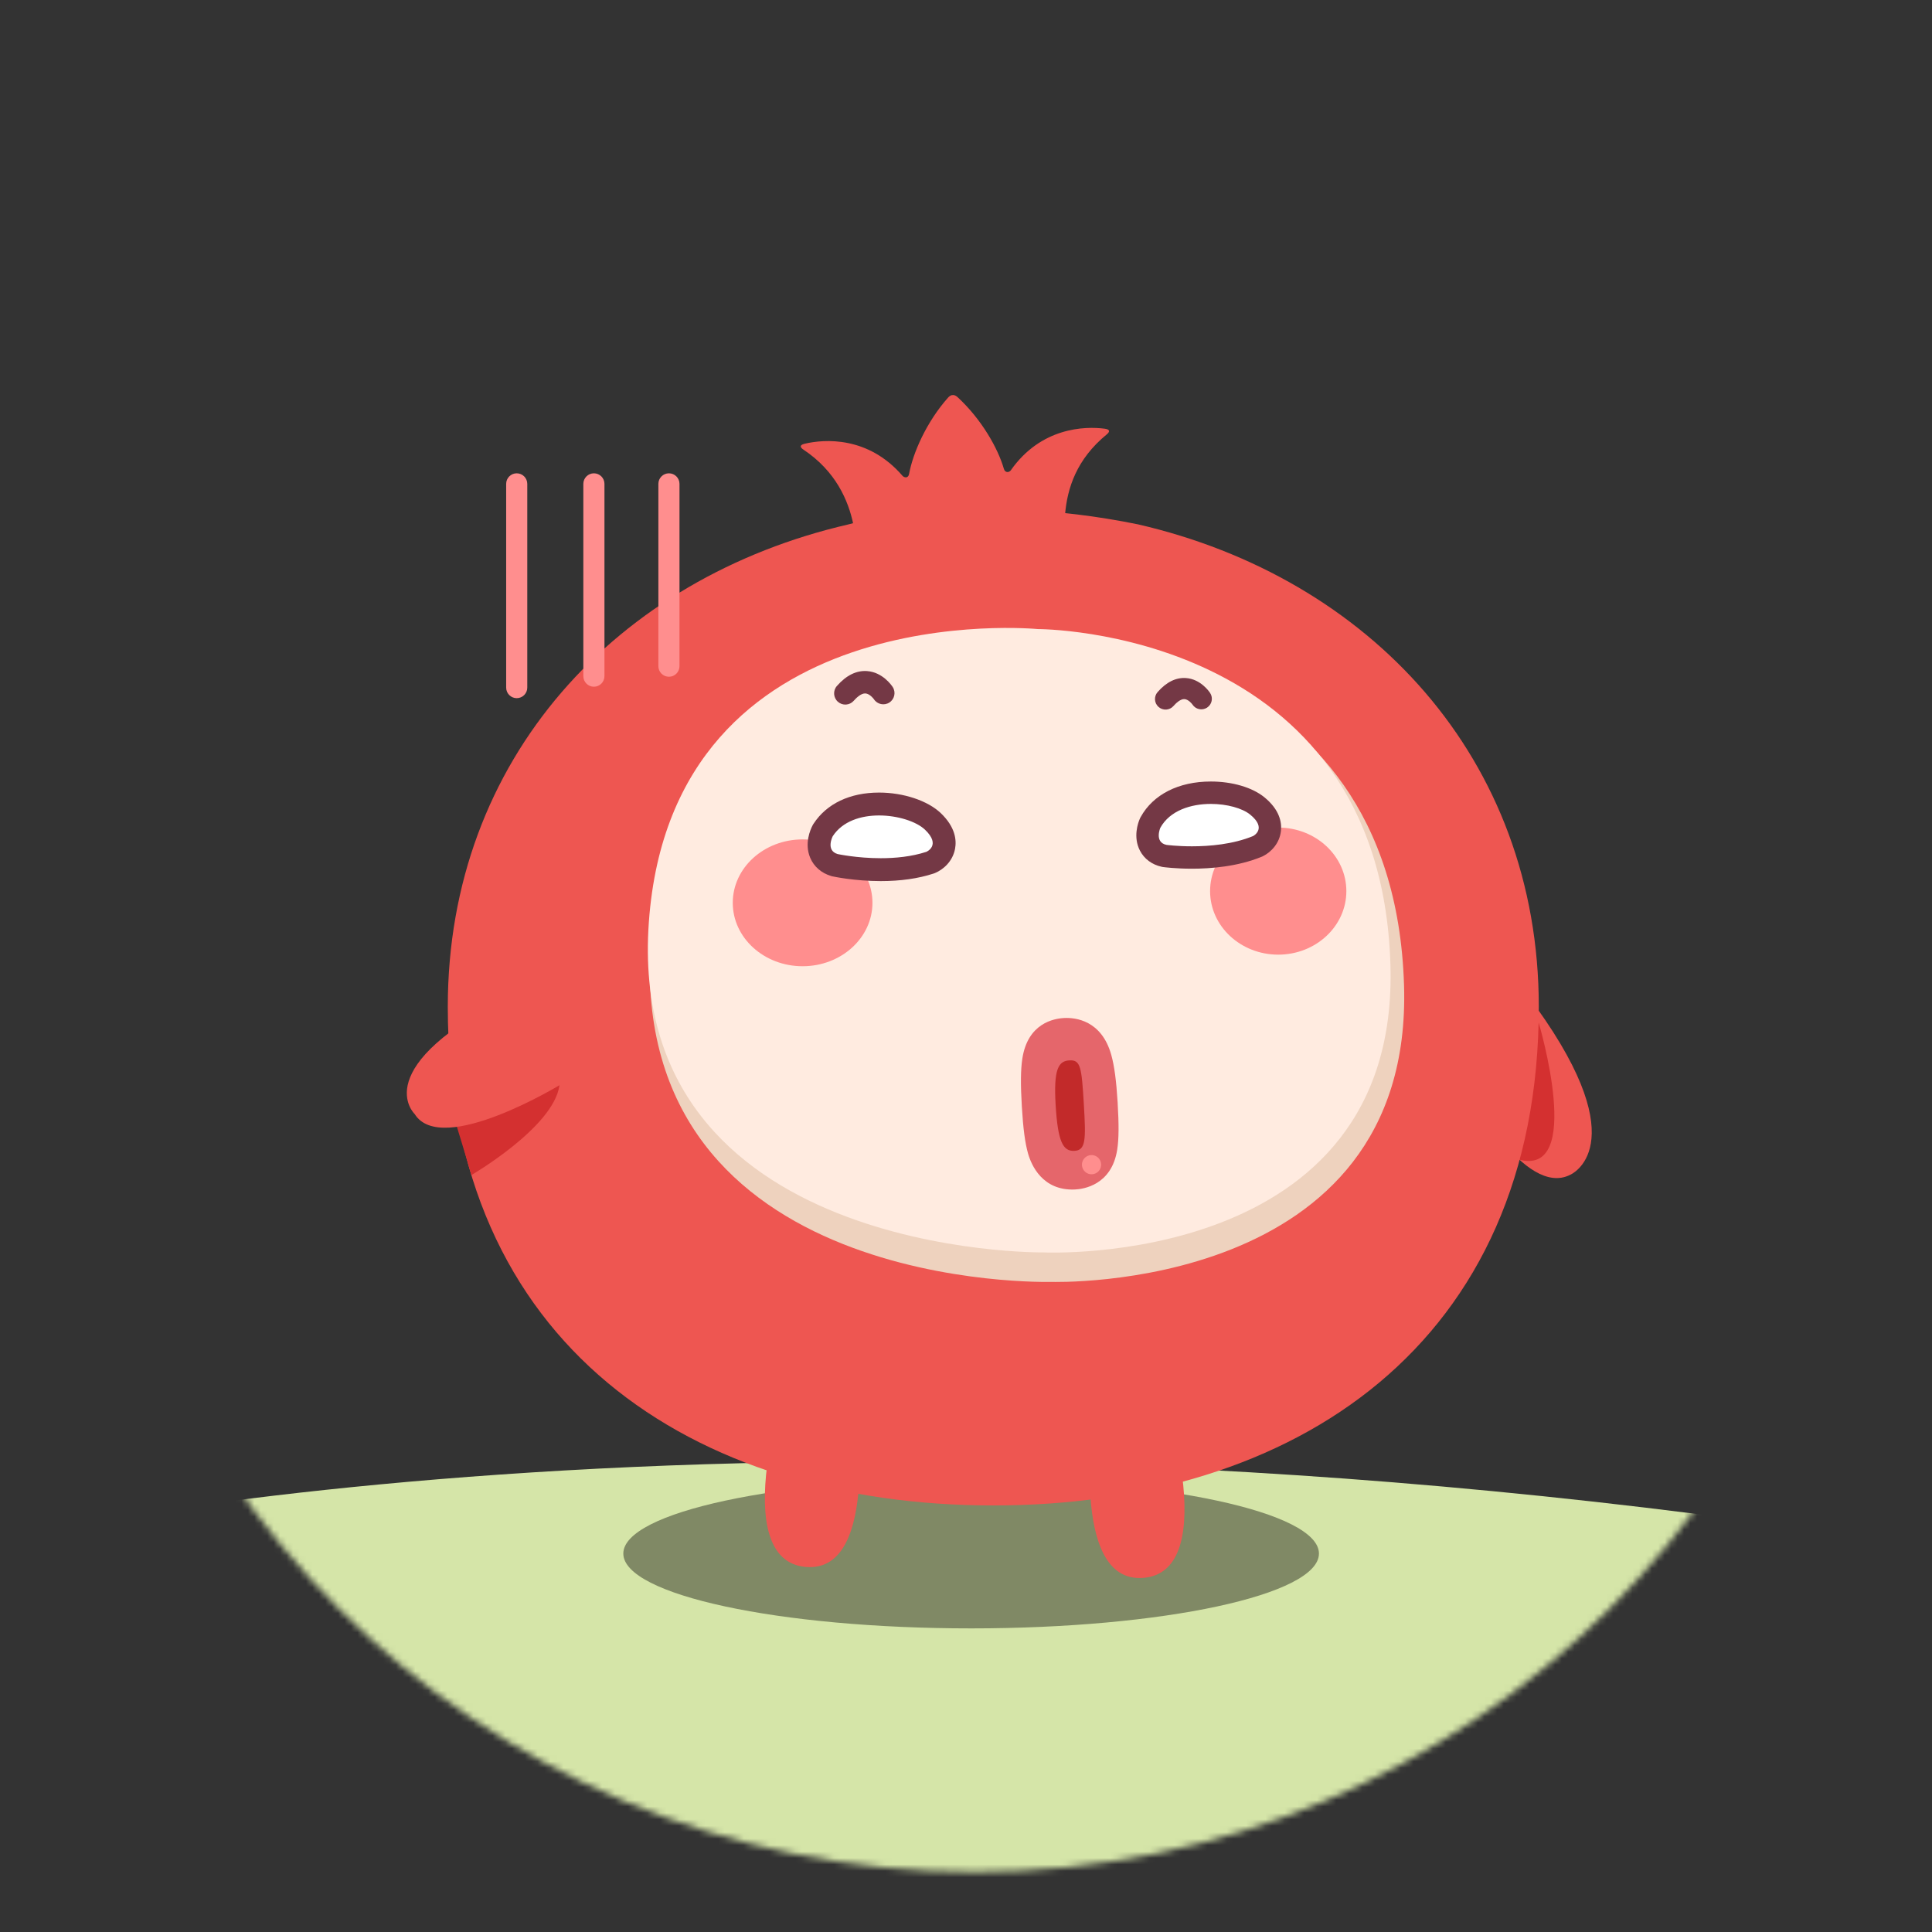 <?xml version="1.0" encoding="UTF-8" standalone="no"?>
<svg width="300px" height="300px" viewBox="0 0 300 300" version="1.1" xmlns="http://www.w3.org/2000/svg" xmlns:xlink="http://www.w3.org/1999/xlink">
    <rect x="0" y="0" width="300" height="300" fill="#333333" stroke="none"/>
    <!-- Generator: Sketch 46.2 (44496) - http://www.bohemiancoding.com/sketch -->
    <title>shiliu</title>
    <desc>Created with Sketch.</desc>
    <defs>
        <path d="M140.276,0.704 C63.24,0.704 0.789,63.153 0.789,140.19 L0.789,140.19 C0.789,217.223 63.24,279.675 140.276,279.675 L140.276,279.675 C217.311,279.675 279.76,217.223 279.76,140.19 L279.76,140.19 C279.76,63.153 217.311,0.704 140.276,0.704 L140.276,0.704 Z" id="path-1"></path>
        <path d="M140.276,0.704 C63.24,0.704 0.789,63.153 0.789,140.19 L0.789,140.19 C0.789,217.223 63.24,279.675 140.276,279.675 L140.276,279.675 C217.311,279.675 279.76,217.223 279.76,140.19 L279.76,140.19 C279.76,63.153 217.311,0.704 140.276,0.704" id="path-3"></path>
    </defs>
    <g id="Page-1-Copy-2" stroke="none" stroke-width="1" fill="none" fill-rule="evenodd">
        <g id="帐号未开通" transform="translate(-225, -328)">
            <g id="Group-4" transform="translate(220, 328)">
                <g id="找不到对于社区小石榴" transform="translate(5, 0)">
                    <g id="图">
                        <g id="Group-7" transform="translate(11, 11)">
                            <g id="Group-3">
                                <mask id="mask-2" fill="white">
                                    <use xlink:href="#path-1"></use>
                                </mask>
                                <g id="Clip-2"></g>
                                <path d="M140.276,0.704 C63.24,0.704 0.789,63.153 0.789,140.19 L0.789,140.19 C0.789,217.223 63.24,279.675 140.276,279.675 L140.276,279.675 C217.311,279.675 279.76,217.223 279.76,140.19 L279.76,140.19 C279.76,63.153 217.311,0.704 140.276,0.704 L140.276,0.704 Z" id="Fill-1" mask="url(#mask-2)"></path>
                            </g>
                            <g id="Group-6">
                                <mask id="mask-4" fill="white">
                                    <use xlink:href="#path-3"></use>
                                </mask>
                                <g id="Clip-5"></g>
                                <path d="M-15.441,228.961 C-15.441,228.961 102.821,199.647 286.445,228.961 C286.445,228.961 217.901,306.461 123.105,301.378 C28.311,296.295 -15.441,228.961 -15.441,228.961" id="Fill-4" fill="#D5E5A8" mask="url(#mask-4)"></path>
                            </g>
                        </g>
                        <g id="Group-58" transform="translate(62.471, 60.412)">
                            <path d="M181.344,122.013 C174.276,125.591 165.618,109.033 165.618,109.033 L176.087,95.991 C191.663,117.662 181.344,122.013 181.344,122.013" id="Fill-8" fill="#EE5651"></path>
                            <path d="M176.445,98.352 C176.445,98.352 183.706,122.666 173.204,119.598 C165.577,117.369 176.445,98.352 176.445,98.352" id="Fill-10" fill="#D43030"></path>
                            <path d="M142.335,180.825 C142.335,187.241 118.154,192.443 88.326,192.443 C58.498,192.443 34.317,187.241 34.317,180.825 C34.317,174.408 58.498,169.207 88.326,169.207 C118.154,169.207 142.335,174.408 142.335,180.825" id="Fill-12" fill-opacity="0.4" fill="#000000"></path>
                            <path d="M114.228,21.008 C150.109,29.27 176.473,57.322 176.473,95.926 C176.473,148.356 138.55,173.353 91.767,173.353 C44.985,173.353 7.062,148.356 7.062,95.926 C7.062,57.339 33.402,29.294 69.259,21.02 C69.259,21.02 87.897,15.638 114.228,21.008" id="Fill-14" fill="#EE5651"></path>
                            <path d="M155.548,92.598 C153.908,38.733 99.957,38.945 99.957,38.945 C99.957,38.945 41.851,33.25 38.547,85.825 C35.108,140.519 100.788,138.64 100.788,138.64 C100.788,138.64 157.007,140.519 155.548,92.598" id="Fill-16" fill="#EED2BE"></path>
                            <path d="M153.435,89.404 C151.867,37.104 98.685,37.271 98.685,37.271 C98.685,37.271 41.977,31.727 38.285,82.74 C34.513,134.854 99.58,134.064 99.58,134.064 C99.58,134.064 154.853,136.675 153.435,89.404" id="Fill-18" fill="#FFEBE0"></path>
                            <path d="M62.158,69.931 C56.168,69.931 51.312,74.339 51.312,79.779 C51.312,85.216 56.168,89.624 62.158,89.624 C68.148,89.624 73.003,85.216 73.003,79.779 C73.003,74.339 68.148,69.931 62.158,69.931" id="Fill-20" fill="#FF8E8E"></path>
                            <path d="M136.011,68.093 C130.168,68.093 125.431,72.511 125.431,77.961 C125.431,83.408 130.168,87.826 136.011,87.826 C141.853,87.826 146.59,83.408 146.59,77.961 C146.59,72.511 141.853,68.093 136.011,68.093" id="Fill-22" fill="#FF8E8E"></path>
                            <path d="M121.102,168.78 L106.854,172.068 C107.31,178.372 109.097,185.087 115.085,184.598 C121.145,184.104 122.14,176.909 121.102,168.78" id="Fill-24" fill="#EE5651"></path>
                            <path d="M62.671,182.905 C68.659,183.396 70.446,176.68 70.904,170.375 L56.654,167.088 C55.616,175.218 56.613,182.409 62.671,182.905" id="Fill-26" fill="#EE5651"></path>
                            <path d="M10.719,122.053 C10.719,122.053 23.389,114.7 24.388,108.209 C24.793,105.576 8.13,113.421 8.13,113.421 C8.13,113.421 10.509,121.195 10.719,122.053" id="Fill-28" fill="#D43030"></path>
                            <path d="M1.921,112.576 C1.921,112.576 -5.807,105.333 17.619,93.777 L24.732,107.907 C24.732,107.907 6.109,119.301 1.921,112.576" id="Fill-30" fill="#EE5651"></path>
                            <path d="M102.914,19.436 C103.261,15.396 104.679,10.897 109.385,7.041 C109.768,6.727 110.048,6.287 109.084,6.159 C105.951,5.742 99.155,5.96 94.484,12.619 C94.251,12.95 93.609,13.076 93.407,12.378 C92.492,9.201 89.949,4.707 86.249,1.281 C86.076,1.122 85.776,0.891 85.465,0.936 C85.149,0.921 84.875,1.182 84.718,1.357 C81.378,5.135 79.284,9.933 78.69,13.188 C78.559,13.903 77.923,13.768 77.656,13.46 C72.348,7.3 65.561,7.761 62.486,8.49 C61.538,8.711 61.862,9.122 62.275,9.397 C67.314,12.748 69.26,17.308 70.028,20.985" id="Fill-32" fill="#EE5651"></path>
                            <path d="M122.611,72.741 C120.193,72.741 118.49,72.514 118.419,72.504 L118.282,72.48 C117.285,72.262 116.502,71.689 116.077,70.863 C115.329,69.404 115.969,67.756 116.106,67.441 L116.139,67.363 L116.179,67.289 C117.795,64.361 121.21,62.681 125.547,62.681 C128.43,62.681 131.186,63.46 132.739,64.717 C134.183,65.888 134.845,67.133 134.707,68.418 C134.572,69.687 133.645,70.58 132.895,70.961 L132.772,71.017 C129.317,72.443 125.34,72.741 122.611,72.741 L122.611,72.741 Z" id="Fill-34" fill="#FFFFFF"></path>
                            <path d="M125.547,60.941 C120.557,60.941 116.587,62.95 114.657,66.45 L114.576,66.597 L114.509,66.751 C114.241,67.371 113.453,69.557 114.531,71.657 C115.197,72.953 116.397,73.849 117.912,74.18 L118.048,74.209 L118.185,74.228 C118.261,74.238 120.077,74.48 122.611,74.48 C125.497,74.48 129.716,74.159 133.435,72.625 L133.559,72.575 L133.68,72.513 C134.875,71.909 136.226,70.563 136.436,68.603 C136.576,67.291 136.24,65.317 133.837,63.368 C131.956,61.847 128.859,60.941 125.547,60.941 M125.547,64.42 C128.049,64.42 130.431,65.087 131.645,66.069 C134.359,68.271 132.109,69.409 132.109,69.409 C128.972,70.703 125.319,71.002 122.611,71.002 C120.283,71.002 118.652,70.78 118.652,70.78 C116.739,70.363 117.703,68.13 117.703,68.13 C119.189,65.436 122.459,64.42 125.547,64.42" id="Fill-36" fill="#743845"></path>
                            <path d="M74.298,74.626 C70.429,74.626 67.35,73.97 67.22,73.943 L67.088,73.909 C66.091,73.61 65.341,72.966 64.973,72.095 C64.323,70.55 65.103,68.917 65.266,68.605 L65.306,68.529 L65.353,68.457 C67.048,65.863 70.131,64.436 74.03,64.436 C77.334,64.436 80.691,65.519 82.383,67.133 C83.754,68.437 84.326,69.758 84.085,71.055 C83.847,72.335 82.839,73.175 82.047,73.503 L81.983,73.531 L81.916,73.551 C79.736,74.265 77.172,74.626 74.298,74.626 L74.298,74.626 Z" id="Fill-38" fill="#FFFFFF"></path>
                            <path d="M74.03,62.659 C69.511,62.659 65.902,64.373 63.867,67.484 L63.772,67.629 L63.692,67.782 C63.372,68.394 62.4,70.562 63.337,72.784 C63.914,74.154 65.065,75.157 66.577,75.609 L66.71,75.649 L66.846,75.678 C66.982,75.708 70.241,76.403 74.298,76.403 C77.36,76.403 80.109,76.012 82.468,75.241 L82.601,75.197 L82.73,75.144 C83.989,74.62 85.465,73.356 85.831,71.379 C86.077,70.055 85.891,68.021 83.608,65.846 C81.578,63.911 77.817,62.659 74.03,62.659 M74.03,66.212 C76.956,66.212 79.842,67.164 81.158,68.419 C83.737,70.876 81.365,71.863 81.365,71.863 C79.064,72.616 76.545,72.85 74.298,72.85 C70.574,72.85 67.596,72.206 67.596,72.206 C65.686,71.635 66.84,69.429 66.84,69.429 C68.368,67.092 71.218,66.212 74.03,66.212" id="Fill-40" fill="#743845"></path>
                            <path d="M124.96,49.469 C125.719,48.976 125.935,47.961 125.441,47.202 C125.298,46.982 123.974,45.041 121.699,44.876 C120.139,44.761 118.652,45.495 117.284,47.051 C116.685,47.732 116.751,48.765 117.431,49.363 C118.111,49.963 119.146,49.897 119.744,49.218 C120.114,48.797 120.83,48.098 121.461,48.144 C122.054,48.187 122.608,48.856 122.692,48.987 C123.186,49.747 124.201,49.962 124.96,49.469" id="Fill-42" fill="#743845"></path>
                            <path d="M107.955,111.248 C107.955,116.348 106.134,120.484 103.888,120.484 C101.643,120.484 99.822,116.348 99.822,111.248 C99.822,106.145 101.643,102.009 103.888,102.009 C106.134,102.009 107.955,106.145 107.955,111.248" id="Fill-44" fill="#C22A2A"></path>
                            <path d="M75.636,48.672 C76.441,48.148 76.67,47.071 76.147,46.265 C75.994,46.03 74.588,43.97 72.172,43.793 C70.516,43.672 68.937,44.451 67.483,46.105 C66.848,46.826 66.919,47.925 67.641,48.561 C68.362,49.197 69.462,49.126 70.097,48.403 C70.489,47.957 71.25,47.215 71.92,47.264 C72.549,47.311 73.139,48.021 73.228,48.16 C73.752,48.966 74.829,49.195 75.636,48.672" id="Fill-46" fill="#743845"></path>
                            <path d="M102.829,97.662 C101.135,97.733 97.105,98.495 96.274,103.99 C96.015,105.699 95.993,107.987 96.2,111.415 C96.407,114.869 96.696,117.05 97.164,118.707 C97.662,120.456 99.366,124.509 104.429,124.293 C105.758,124.234 110.154,123.62 111.011,118.094 C111.264,116.454 111.283,114.264 111.075,110.776 C110.869,107.378 110.564,105.099 110.085,103.383 C108.58,98.005 104.509,97.59 102.829,97.662 M103.639,104.24 C105.336,104.167 105.485,105.352 105.824,111 C106.163,116.651 106.135,118.218 104.328,118.293 C102.578,118.368 101.788,116.84 101.449,111.19 C101.109,105.538 101.888,104.313 103.639,104.24" id="Fill-48" fill="#E5666B"></path>
                            <path d="M107.51,119.028 C108.29,119.298 108.703,120.145 108.435,120.924 C108.165,121.705 107.316,122.116 106.537,121.849 C105.758,121.579 105.344,120.729 105.613,119.95 C105.883,119.171 106.731,118.758 107.51,119.028" id="Fill-50" fill="#FF8E8E"></path>
                            <path d="M17.765,13.084 C16.86,13.084 16.126,13.818 16.126,14.723 L16.126,46.36 C16.126,47.264 16.86,47.998 17.765,47.998 C18.67,47.998 19.404,47.264 19.404,46.36 L19.404,14.723 C19.404,13.818 18.67,13.084 17.765,13.084" id="Fill-52" fill="#FF8E8E"></path>
                            <path d="M29.749,13.084 C28.844,13.084 28.11,13.818 28.11,14.723 L28.11,44.584 C28.11,45.488 28.844,46.222 29.749,46.222 C30.654,46.222 31.388,45.488 31.388,44.584 L31.388,14.723 C31.388,13.818 30.654,13.084 29.749,13.084" id="Fill-54" fill="#FF8E8E"></path>
                            <path d="M41.401,13.084 C40.496,13.084 39.762,13.818 39.762,14.723 L39.762,43.033 C39.762,43.939 40.496,44.672 41.401,44.672 C42.306,44.672 43.04,43.939 43.04,43.033 L43.04,14.723 C43.04,13.818 42.306,13.084 41.401,13.084" id="Fill-56" fill="#FF8E8E"></path>
                        </g>
                        <rect id="没有小石榴" x="0" y="0" width="300" height="300"></rect>
                    </g>
                </g>
            </g>
        </g>
    </g>
</svg>
